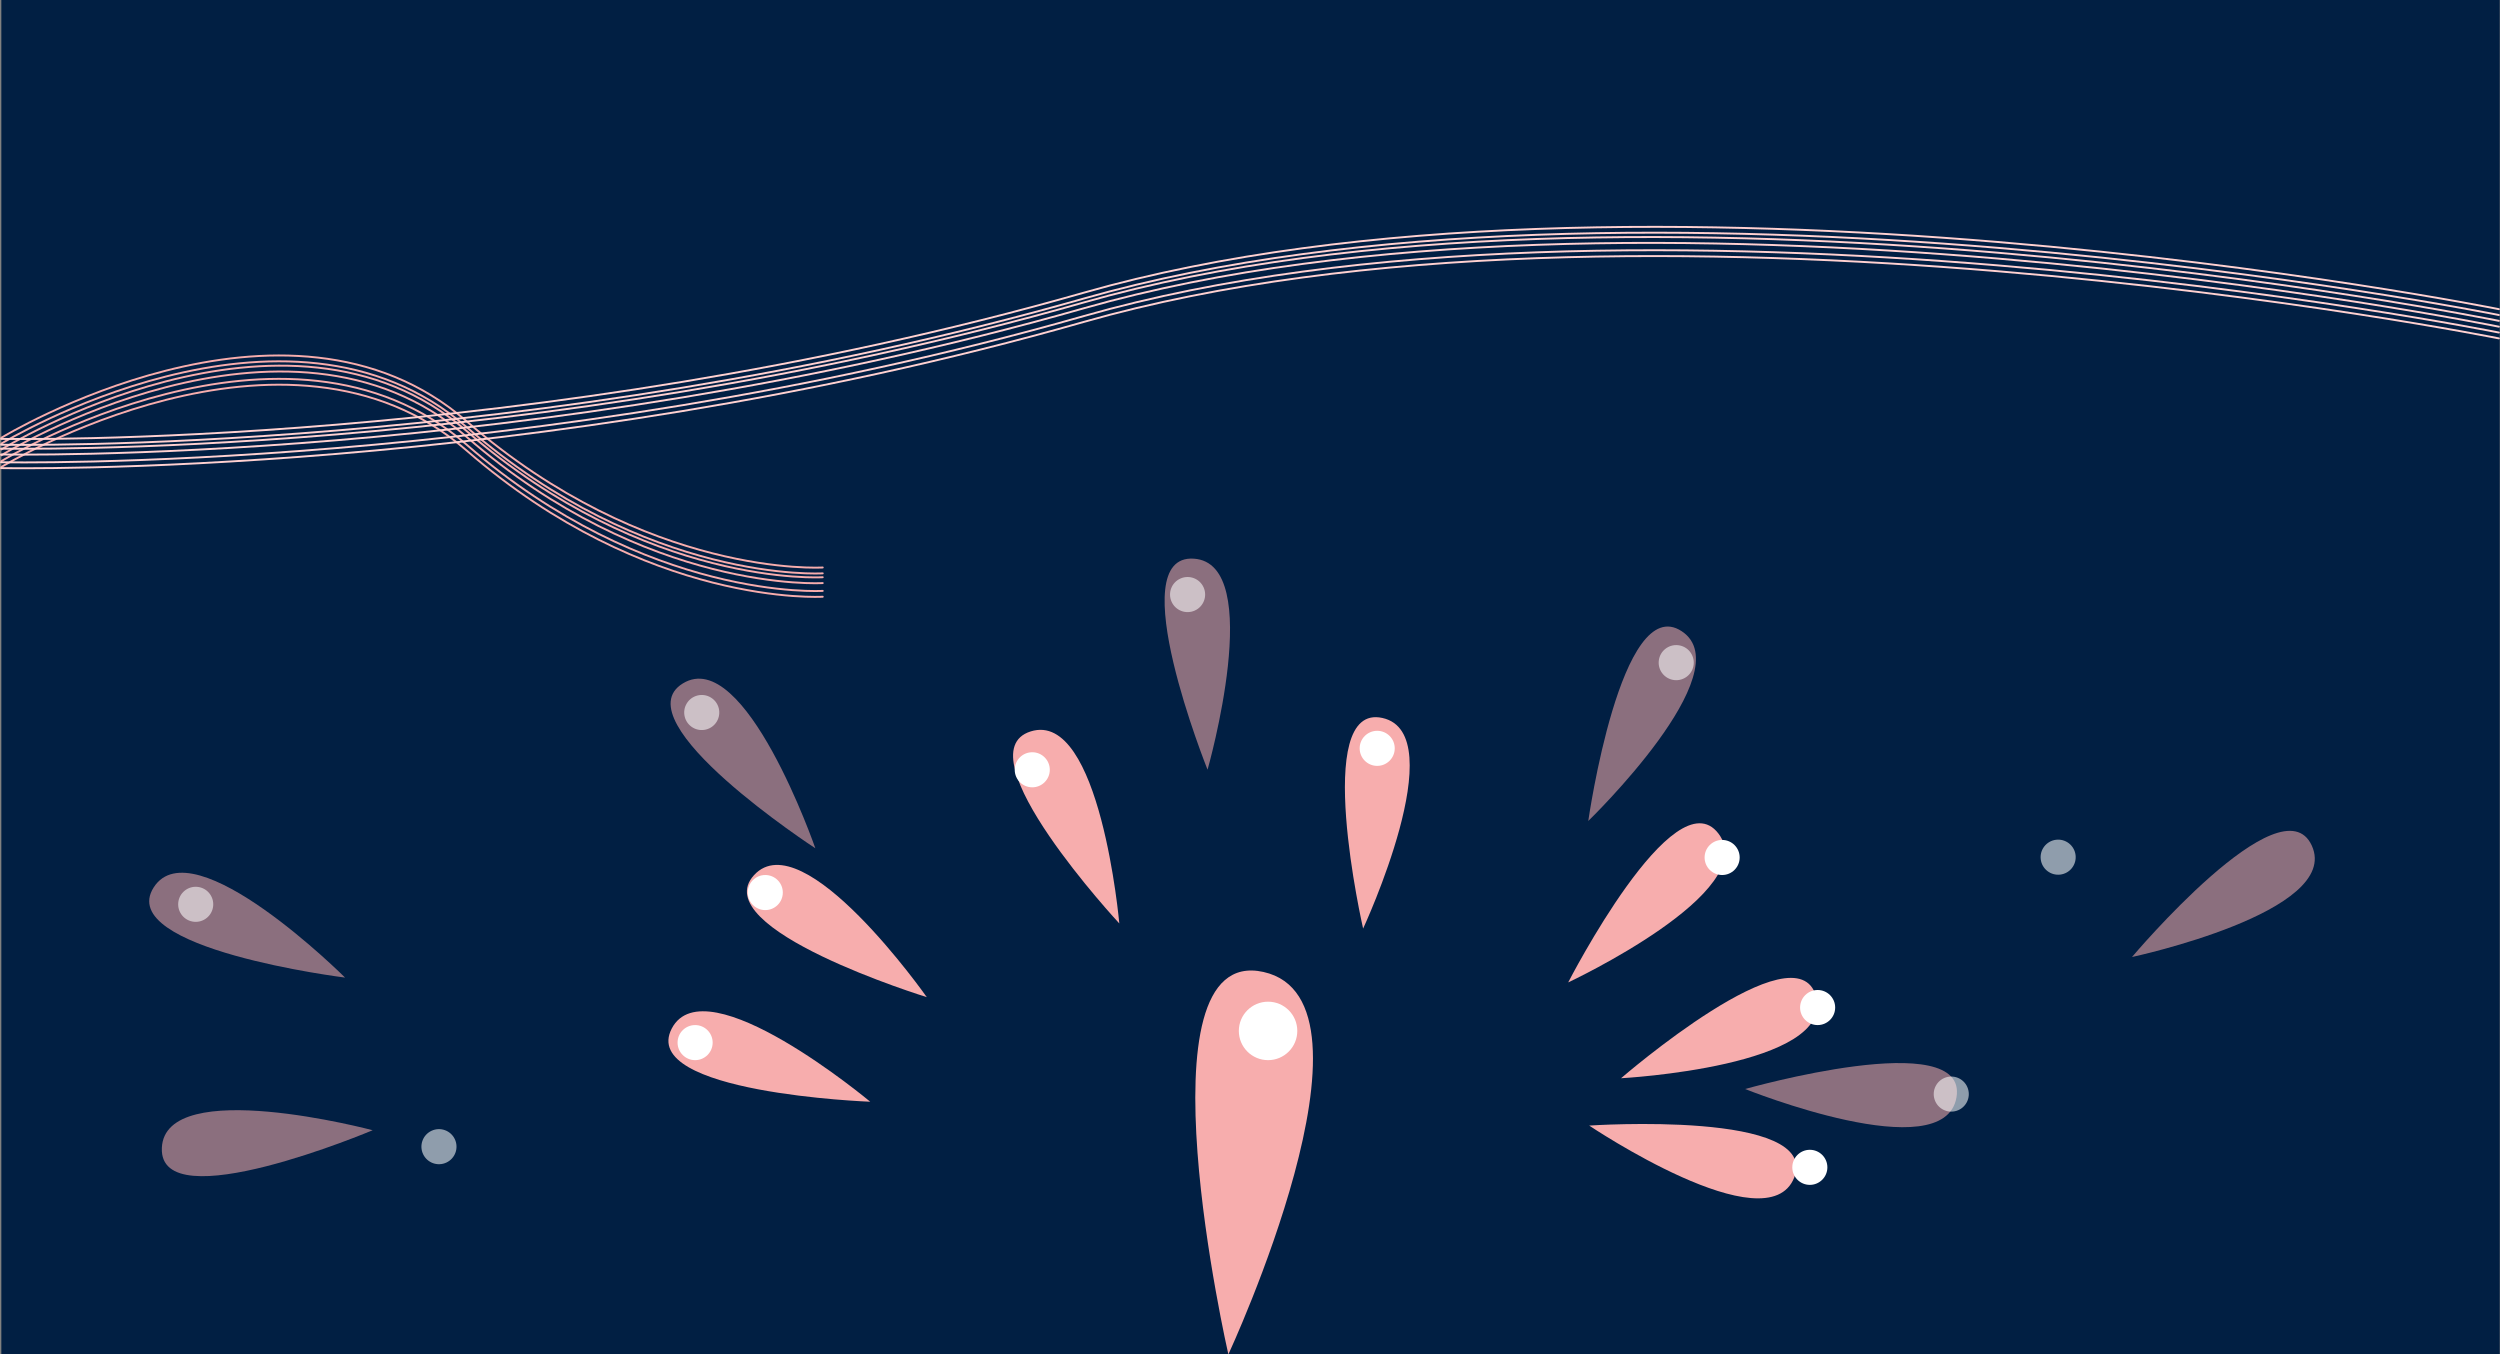 <svg xmlns="http://www.w3.org/2000/svg" width="1282.834" height="695" viewBox="0 0 1282.834 695">
  <rect x="0" y="0" width="1282.834" height="695" fill="#808080" stroke="none"/>
  <g id="ttcx" transform="translate(-9083.313 -7069)">
    <rect id="pexels-rashika-singhal-4400641" width="1282" height="695" transform="translate(9084 7069)" fill="#011f43"/>
    <path id="Path_2279" data-name="Path 2279" d="M10838.719,7898s-48.265-211.033,18-196.256S10838.719,7898,10838.719,7898Z" transform="translate(-1125.09 -134)" fill="#f7adad"/>
    <path id="Path_2280" data-name="Path 2280" d="M9.345,108.482S-17.233-7.729,19.257.408,9.345,108.482,9.345,108.482Z" transform="matrix(0.259, -0.966, 0.966, 0.259, 9422.635, 7615.265)" fill="#f7adad"/>
    <path id="Path_2281" data-name="Path 2281" d="M9.345,108.482S-17.233-7.729,19.257.408,9.345,108.482,9.345,108.482Z" transform="matrix(0.342, -0.94, 0.94, 0.342, 9155.211, 7542.315)" fill="#f7adad" opacity="0.561"/>
    <path id="Path_2282" data-name="Path 2282" d="M9.345,108.482S-17.233-7.729,19.257.408,9.345,108.482,9.345,108.482Z" transform="matrix(-0.174, -0.985, 0.985, -0.174, 9169.316, 7677.037)" fill="#f7adad" opacity="0.561"/>
    <path id="Path_2283" data-name="Path 2283" d="M9.345,108.482S-17.233-7.729,19.257.408,9.345,108.482,9.345,108.482Z" transform="matrix(0.719, -0.695, 0.695, 0.719, 9419.577, 7432.775)" fill="#f7adad" opacity="0.561"/>
    <path id="Path_2284" data-name="Path 2284" d="M9.345,108.482S-17.233-7.729,19.257.408,9.345,108.482,9.345,108.482Z" transform="translate(9676.749 7358.272) rotate(-9)" fill="#f7adad" opacity="0.561"/>
    <path id="Path_2285" data-name="Path 2285" d="M9.345,108.482S-17.233-7.729,19.257.408,9.345,108.482,9.345,108.482Z" transform="translate(9928.463 7385.648) rotate(21)" fill="#f7adad" opacity="0.561"/>
    <path id="Path_2286" data-name="Path 2286" d="M9.345,108.482S-17.233-7.729,19.257.408,9.345,108.482,9.345,108.482Z" transform="translate(10258.33 7487.323) rotate(53)" fill="#f7adad" opacity="0.561"/>
    <path id="Path_2287" data-name="Path 2287" d="M9.345,108.482S-17.233-7.729,19.257.408,9.345,108.482,9.345,108.482Z" transform="translate(10086.653 7612.803) rotate(87)" fill="#f7adad" opacity="0.561"/>
    <path id="Path_2288" data-name="Path 2288" d="M9.345,108.482S-17.233-7.729,19.257.408,9.345,108.482,9.345,108.482Z" transform="translate(9460.256 7534.522) rotate(-60)" fill="#f7adad"/>
    <path id="Path_2289" data-name="Path 2289" d="M9.345,108.482S-17.233-7.729,19.257.408,9.345,108.482,9.345,108.482Z" transform="translate(9595.336 7453.583) rotate(-30)" fill="#f7adad"/>
    <path id="Path_2290" data-name="Path 2290" d="M9.345,108.482S-17.233-7.729,19.257.408,9.345,108.482,9.345,108.482Z" transform="translate(9773.43 7437.003)" fill="#f7adad"/>
    <path id="Path_2291" data-name="Path 2291" d="M9.345,108.482S-17.233-7.729,19.257.408,9.345,108.482,9.345,108.482Z" transform="matrix(0.766, 0.643, -0.643, 0.766, 9950.599, 7484.007)" fill="#f7adad"/>
    <path id="Path_2292" data-name="Path 2292" d="M9.345,108.482S-17.233-7.729,19.257.408,9.345,108.482,9.345,108.482Z" transform="translate(10006.517 7563.101) rotate(62)" fill="#f7adad"/>
    <path id="Path_2293" data-name="Path 2293" d="M9.345,108.482S-17.233-7.729,19.257.408,9.345,108.482,9.345,108.482Z" transform="translate(10007.391 7654.31) rotate(99)" fill="#f7adad"/>
    <circle id="Ellipse_333" data-name="Ellipse 333" cx="15" cy="15" r="15" transform="translate(9719 7583)" fill="#fff"/>
    <circle id="Ellipse_334" data-name="Ellipse 334" cx="9" cy="9" r="9" transform="translate(9431 7595)" fill="#fff"/>
    <circle id="Ellipse_335" data-name="Ellipse 335" cx="9" cy="9" r="9" transform="matrix(0.996, 0.087, -0.087, 0.996, 9175.556, 7523.289)" fill="#fff" opacity="0.561"/>
    <circle id="Ellipse_336" data-name="Ellipse 336" cx="9" cy="9" r="9" transform="translate(9296.602 7653.041) rotate(-25)" fill="#fff" opacity="0.561"/>
    <circle id="Ellipse_337" data-name="Ellipse 337" cx="9" cy="9" r="9" transform="translate(9440.325 7422.266) rotate(31)" fill="#fff" opacity="0.561"/>
    <circle id="Ellipse_338" data-name="Ellipse 338" cx="9" cy="9" r="9" transform="matrix(0.407, 0.914, -0.914, 0.407, 9697.269, 7362.198)" fill="#fff" opacity="0.561"/>
    <circle id="Ellipse_339" data-name="Ellipse 339" cx="9" cy="9" r="9" transform="matrix(-0.105, 0.995, -0.995, -0.105, 9953.34, 7401.014)" fill="#fff" opacity="0.561"/>
    <circle id="Ellipse_340" data-name="Ellipse 340" cx="9" cy="9" r="9" transform="translate(10152.054 7507.297) rotate(128)" fill="#fff" opacity="0.561"/>
    <circle id="Ellipse_341" data-name="Ellipse 341" cx="9" cy="9" r="9" transform="translate(10095.912 7636.193) rotate(162)" fill="#fff" opacity="0.561"/>
    <circle id="Ellipse_342" data-name="Ellipse 342" cx="9" cy="9" r="9" transform="translate(9467 7518)" fill="#fff"/>
    <circle id="Ellipse_343" data-name="Ellipse 343" cx="9" cy="9" r="9" transform="translate(9604 7455)" fill="#fff"/>
    <circle id="Ellipse_344" data-name="Ellipse 344" cx="9" cy="9" r="9" transform="translate(9781 7444)" fill="#fff"/>
    <circle id="Ellipse_345" data-name="Ellipse 345" cx="9" cy="9" r="9" transform="translate(9958 7500)" fill="#fff"/>
    <circle id="Ellipse_346" data-name="Ellipse 346" cx="9" cy="9" r="9" transform="translate(10007 7577)" fill="#fff"/>
    <circle id="Ellipse_347" data-name="Ellipse 347" cx="9" cy="9" r="9" transform="translate(10003 7659)" fill="#fff"/>
    <g id="Group_1938" data-name="Group 1938" transform="translate(9084 7251.406)">
      <path id="Path_2294" data-name="Path 2294" d="M12124,7711.639s145.967-89.1,238.746-8.47,182.728,75.032,182.728,75.032" transform="translate(-12124 -7669.406)" fill="none" stroke="#f7adad" stroke-linecap="round" stroke-width="1"/>
      <path id="Path_2295" data-name="Path 2295" d="M12124,7711.639s145.967-89.1,238.746-8.47,182.728,75.032,182.728,75.032" transform="translate(-12124 -7666.406)" fill="none" stroke="#f7adad" stroke-linecap="round" stroke-width="1"/>
      <path id="Path_2296" data-name="Path 2296" d="M12124,7712.639s145.967-90.1,238.746-9.47,182.728,75.032,182.728,75.032" transform="translate(-12124 -7664.406)" fill="none" stroke="#f7adad" stroke-linecap="round" stroke-width="1"/>
      <path id="Path_2297" data-name="Path 2297" d="M12124,7712.639s145.967-90.1,238.746-9.47,182.728,75.032,182.728,75.032" transform="translate(-12124 -7661.406)" fill="none" stroke="#f7adad" stroke-linecap="round" stroke-width="1"/>
      <path id="Path_2298" data-name="Path 2298" d="M12124,7711.639s145.967-89.1,238.746-8.47,182.728,75.032,182.728,75.032" transform="translate(-12124 -7657.406)" fill="none" stroke="#f7adad" stroke-linecap="round" stroke-width="1"/>
      <path id="Path_2299" data-name="Path 2299" d="M12124,7711.639s145.967-89.1,238.746-8.47,182.728,75.032,182.728,75.032" transform="translate(-12124 -7654.406)" fill="none" stroke="#f7adad" stroke-linecap="round" stroke-width="1"/>
    </g>
    <g id="Group_1939" data-name="Group 1939" transform="translate(9083.859 7185.406)">
      <path id="Path_2294-2" data-name="Path 2294" d="M13405.7,7711.639s-443.883-89.1-726.027-8.47S12124,7778.2,12124,7778.2" transform="translate(-12124 -7669.406)" fill="none" stroke="#ffd1d1" stroke-linecap="round" stroke-width="1"/>
      <path id="Path_2295-2" data-name="Path 2295" d="M13405.7,7711.639s-443.883-89.1-726.027-8.47S12124,7778.2,12124,7778.2" transform="translate(-12124 -7666.406)" fill="none" stroke="#ffd1d1" stroke-linecap="round" stroke-width="1"/>
      <path id="Path_2296-2" data-name="Path 2296" d="M13405.7,7712.639s-443.883-90.1-726.027-9.47S12124,7778.2,12124,7778.2" transform="translate(-12124 -7664.406)" fill="none" stroke="#ffd1d1" stroke-linecap="round" stroke-width="1"/>
      <path id="Path_2297-2" data-name="Path 2297" d="M13405.7,7712.639s-443.883-90.1-726.027-9.47S12124,7778.2,12124,7778.2" transform="translate(-12124 -7661.406)" fill="none" stroke="#ffd1d1" stroke-linecap="round" stroke-width="1"/>
      <path id="Path_2298-2" data-name="Path 2298" d="M13405.7,7711.639s-443.883-89.1-726.027-8.47S12124,7778.2,12124,7778.2" transform="translate(-12124 -7657.406)" fill="none" stroke="#ffd1d1" stroke-linecap="round" stroke-width="1"/>
      <path id="Path_2299-2" data-name="Path 2299" d="M13405.7,7711.639s-443.883-89.1-726.027-8.47S12124,7778.2,12124,7778.2" transform="translate(-12124 -7654.406)" fill="none" stroke="#ffd1d1" stroke-linecap="round" stroke-width="1"/>
    </g>
  </g>
</svg>
